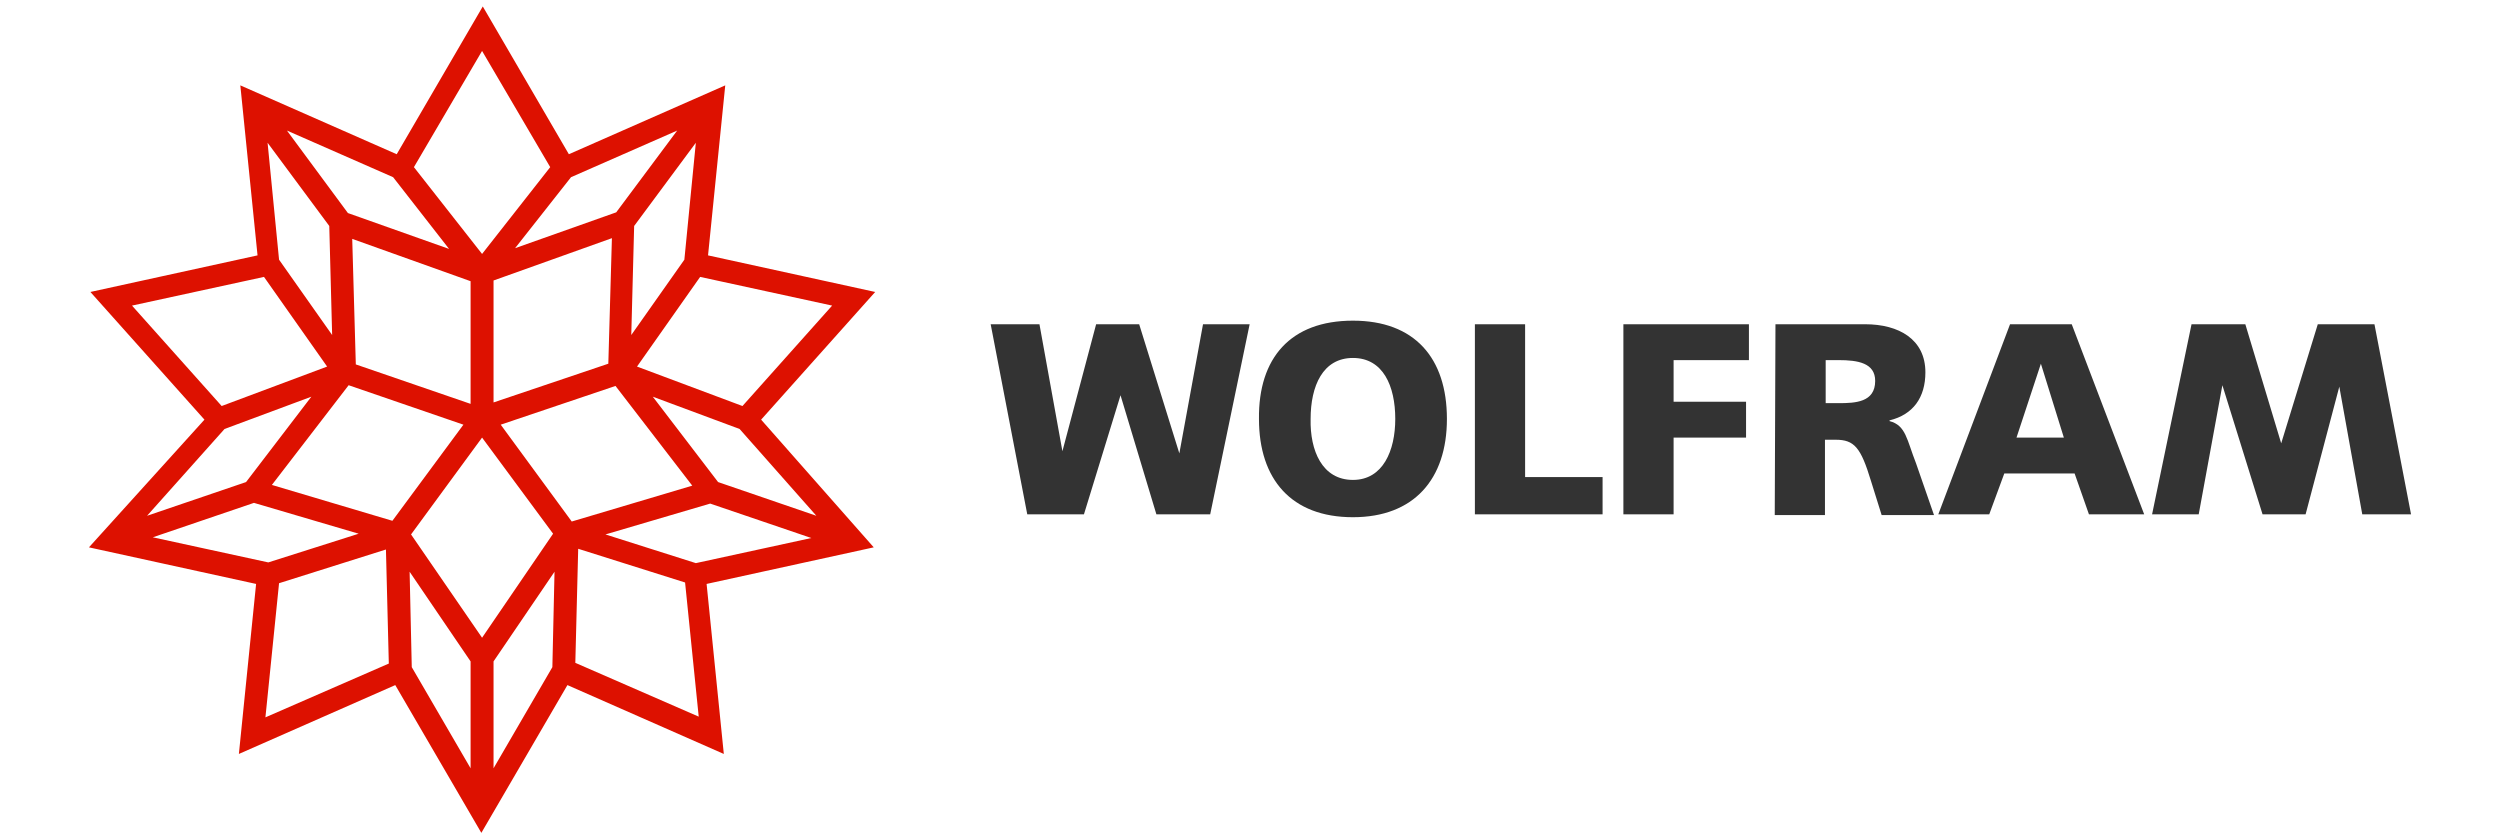 <?xml version="1.0" encoding="UTF-8"?>
<svg version="1.1" viewBox="0 0 348.5 116.1" xml:space="preserve" xmlns="http://www.w3.org/2000/svg">
<style type="text/css">.st0{fill:#DD1100;}.st1{fill:#333333;}</style>
<path class="st0" d="M106.1,58.5L122,40.7l-23.3-5.1l2.4-23.7l-21.8,9.6l-12-20.6l-12,20.6l-21.8-9.6l2.4,23.7l-23.3,5.1l15.9,17.8
	L12.4,76.3l23.3,5.1l-2.4,23.7l21.8-9.6l12,20.6l12-20.6l21.8,9.6l-2.4-23.7l23.3-5.1L106.1,58.5L106.1,58.5z M113.8,71.9l-13.7-4.7
	L91,55.3l12.1,4.5L113.8,71.9z M77,93l-8.2,14.1V92.2l8.5-12.5L77,93L77,93z M62.6,34.7l-14.1-5L40,18.2l14.8,6.5L62.6,34.7z
	 M79.6,24.7l14.8-6.5l-8.5,11.4l-14.1,5L79.6,24.7L79.6,24.7z M95.4,36.2l-7.4,10.5l0.4-15.2l8.6-11.6L95.4,36.2z M67.2,88.9
	l-9.9-14.4L67.2,61l9.9,13.4L67.2,88.9z M49.6,50.8l-0.5-17.5l16.5,5.9v17.1L49.6,50.8z M68.8,39.1l16.5-5.9l-0.5,17.5l-16,5.4
	L68.8,39.1z M38.9,36.2l-1.6-16.3l8.6,11.6l0.4,15.2L38.9,36.2L38.9,36.2z M64.6,59.2l-9.9,13.4l-16.8-5l10.7-13.9L64.6,59.2
	L64.6,59.2z M57.1,79.7l8.5,12.5v14.9L57.4,93L57.1,79.7z M69.8,59.2l16-5.4l10.7,13.9l-16.8,5L69.8,59.2z M116,42.6l-12.5,14
	l-14.7-5.5l8.8-12.5L116,42.6L116,42.6z M67.2,7.1l9.5,16.2l-9.5,12.1l-9.5-12.1L67.2,7.1z M18.4,42.6l18.4-4l8.8,12.5l-14.7,5.5
	L18.4,42.6z M31.3,59.8l12.1-4.5l-9.1,11.9l-13.8,4.7L31.3,59.8L31.3,59.8z M21.3,74.9l14.1-4.8l14.6,4.3l-12.6,4L21.3,74.9z
	 M38.9,81.3l14.9-4.7l0.4,15.9L37,100L38.9,81.3L38.9,81.3z M80.2,92.4l0.4-15.9l14.9,4.7l1.9,18.7L80.2,92.4L80.2,92.4z M97,78.5
	l-12.6-4l14.6-4.3l14.1,4.8L97,78.5z"/>
<path class="st1" d="M138.1,45.2h6.8l3.2,17.7l4.7-17.7h6l5.6,18l3.3-18h6.5l-5.5,26.5h-7.5l-5-16.6l-5.1,16.6h-7.9L138.1,45.2z
	 M336.1,71.7h-6.8l-3.2-17.8l-4.7,17.8h-6l-5.6-18l-3.3,18h-6.5l5.5-26.5h7.5l5,16.6l5.1-16.6h7.9L336.1,71.7L336.1,71.7z
	 M188.6,44.7c8.6,0,13.1,5.2,13.1,13.7c0,8.4-4.6,13.7-13.1,13.7c-8.6,0-13.1-5.3-13.1-13.7C175.4,49.9,179.9,44.7,188.6,44.7
	L188.6,44.7z M188.6,66.9c4.2,0,5.9-4.1,5.9-8.5c0-4.6-1.7-8.5-5.9-8.5s-5.9,3.9-5.9,8.5C182.6,62.8,184.3,66.9,188.6,66.9
	L188.6,66.9z M205.6,45.2h7v21.3h10.8v5.2h-17.8V45.2z M226.3,45.2h17.5v5h-10.5V56h10.1v5h-10.1v10.7h-7L226.3,45.2z M247.5,45.2
	h12.5c4.7,0,8.4,2.1,8.4,6.7c0,3.5-1.7,5.9-5,6.7v0.1c2.3,0.6,2.4,2.6,3.7,5.9l2.5,7.2h-7.3l-1.5-4.8c-1.4-4.6-2.3-5.7-4.9-5.7h-1.5
	v10.5h-7L247.5,45.2z M254.5,56.2h1.8c2.3,0,5.1-0.1,5.1-3.1c0-2.5-2.4-2.9-5.1-2.9h-1.8L254.5,56.2L254.5,56.2z M280.2,45.2h8.6
	l10.1,26.5h-7.7l-2-5.7h-9.8l-2.1,5.7h-7.1L280.2,45.2z M284.5,50.7L284.5,50.7L281.1,61h6.6L284.5,50.7L284.5,50.7z"/>
</svg>
